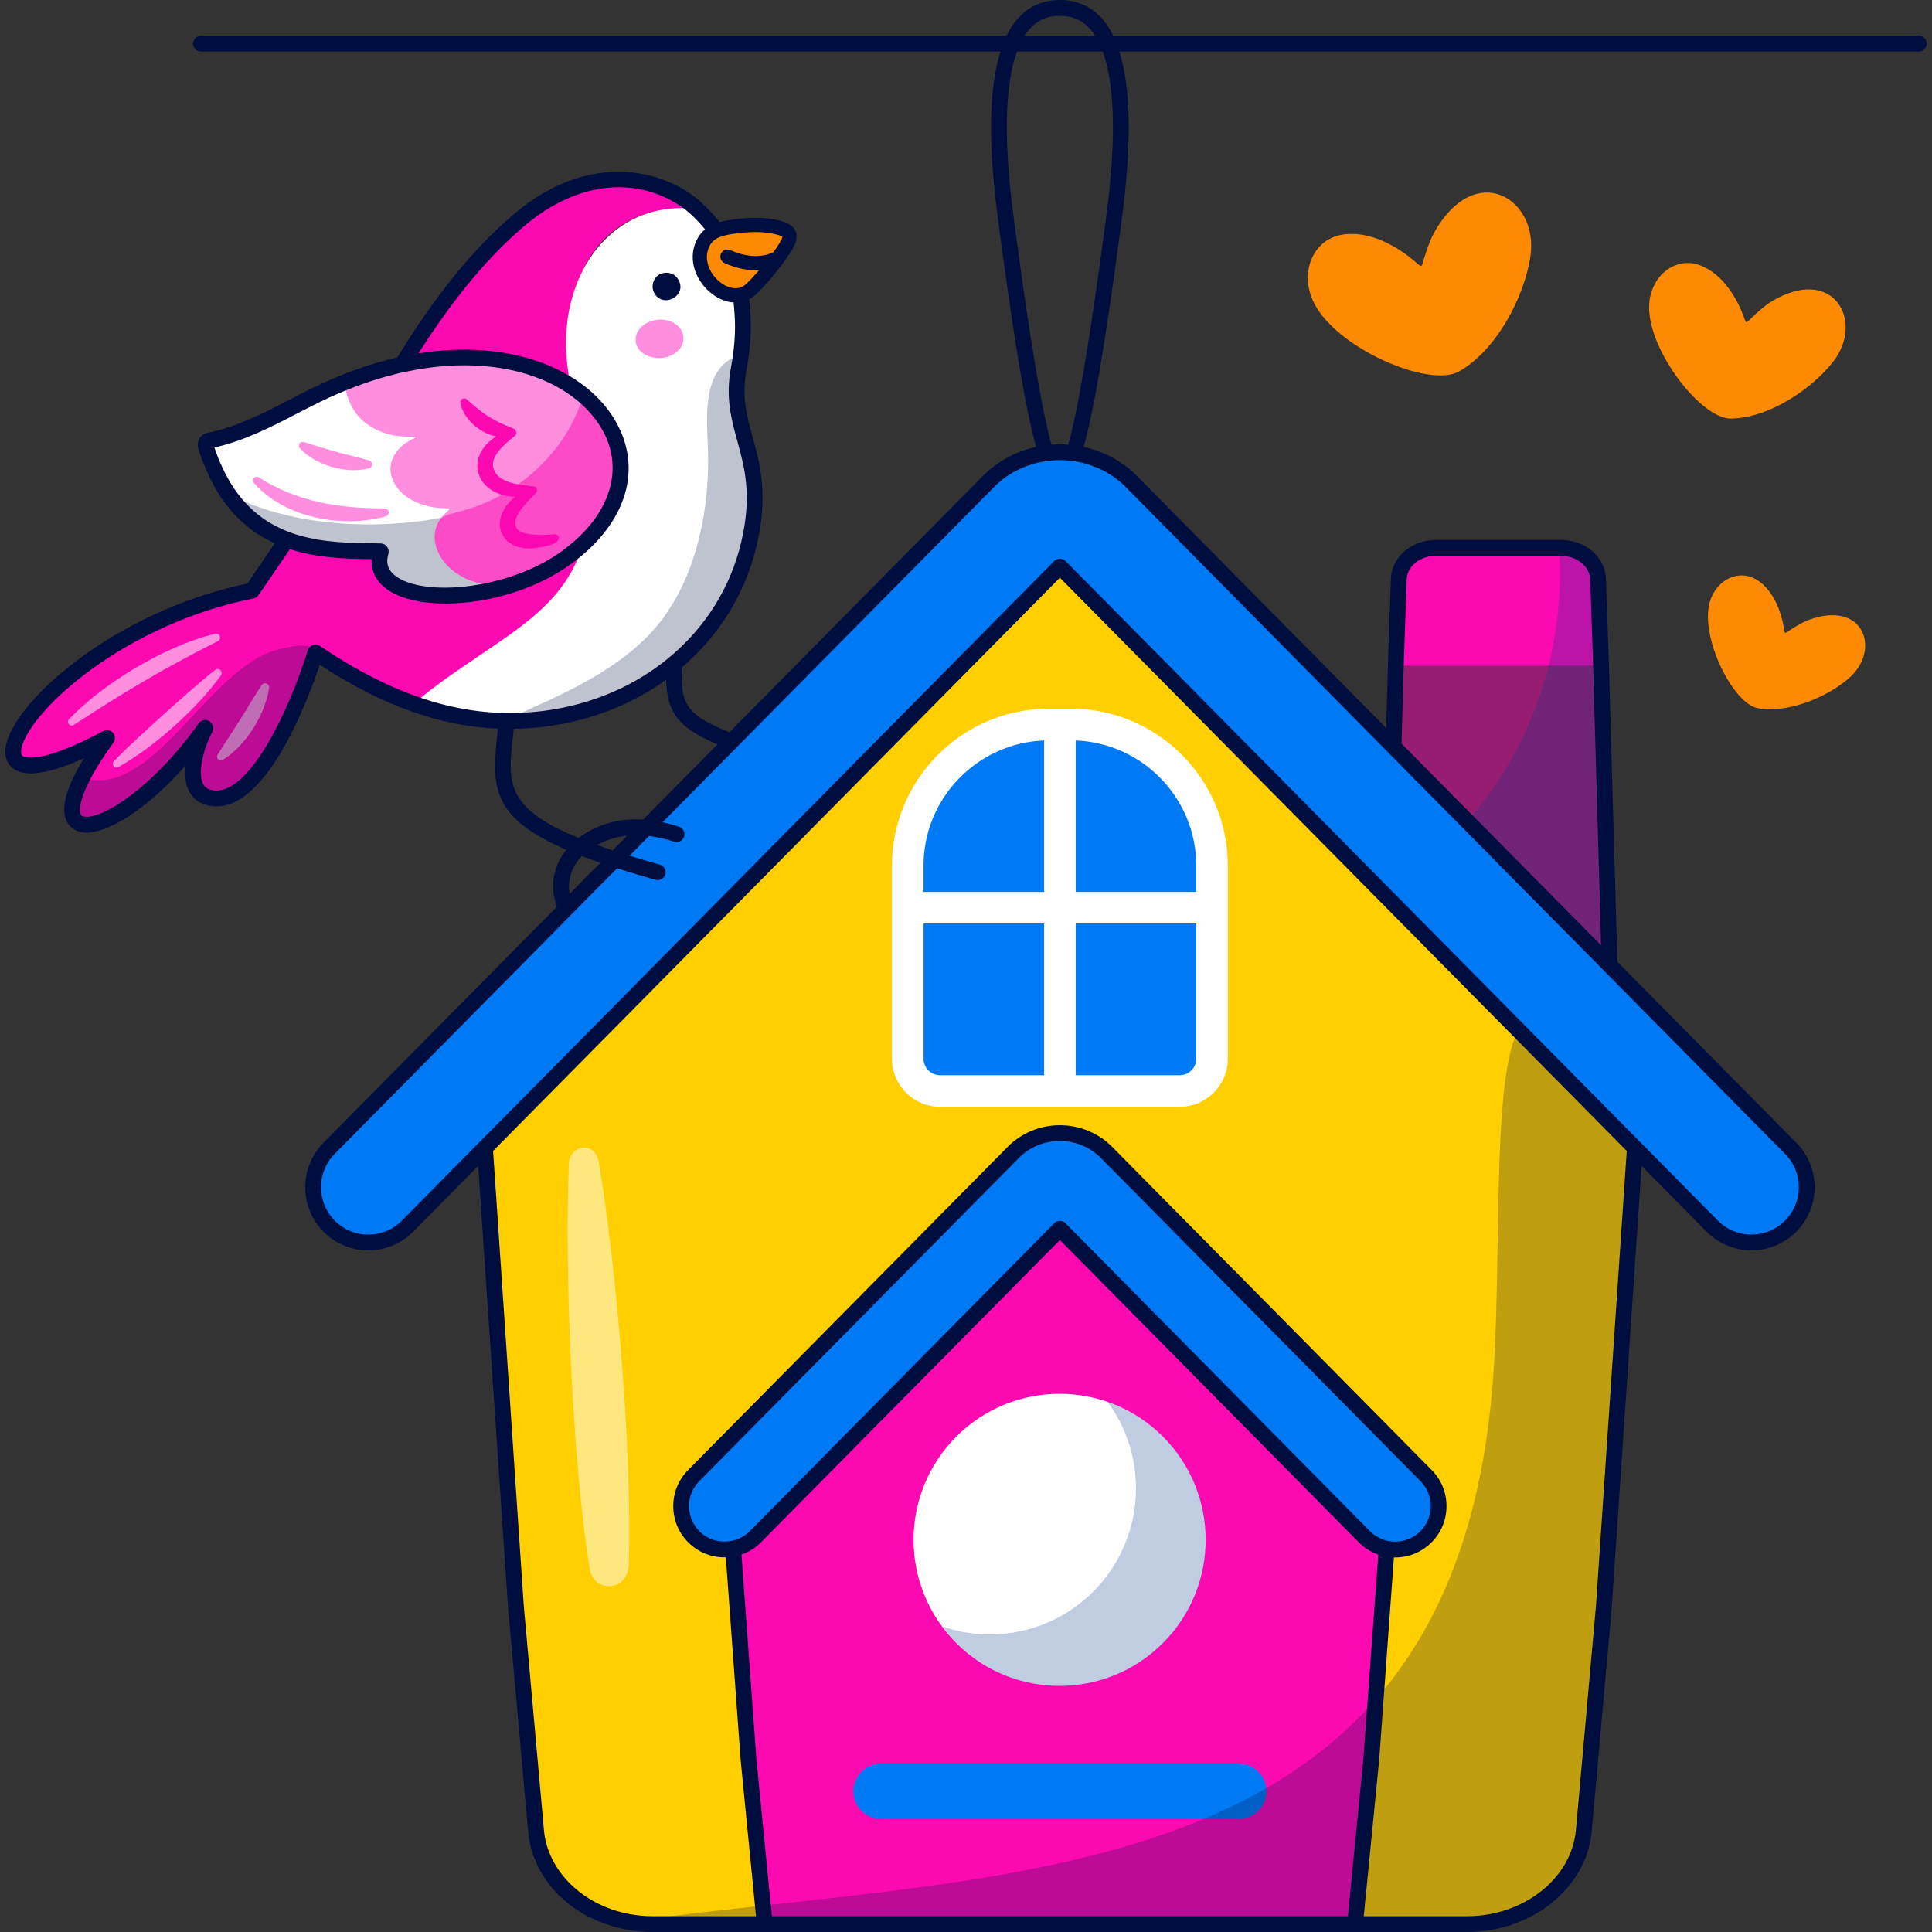 <?xml version="1.0" encoding="UTF-8"?>
<!-- Generator: Adobe Illustrator 25.2.1, SVG Export Plug-In . SVG Version: 6.00 Build 0)  -->
<svg xmlns="http://www.w3.org/2000/svg" xmlns:xlink="http://www.w3.org/1999/xlink" version="1.1" id="Capa_1" x="0px" y="0px" viewBox="0 0 512 512" style="enable-background:new 0 0 512 512;" xml:space="preserve" width="512" height="512">
<rect x="0" y="0" width="512" height="512" fill="#333333" stroke="none"/>
<g>
	<g>
		<g>
			<g>
				<g>
					<path style="fill:#FFCF00;" d="M433.446,301.581l-8.411,124.219l-5.314,59.399c-1.255,13.935-14.73,24.71-30.945,24.71H173       c-2.323,0-4.604-0.23-6.8-0.649c-13.056-2.511-23.078-12.135-24.145-24.061l-5.335-59.399l-8.391-124.219l152.548-154.284       l122.564,123.946L433.446,301.581z"/>
					<path style="opacity:0.5;fill:#FC09B2;" d="M426.541,255.76l-37.681-38.1l-19.563-19.793l0.607-21.466l0.084-2.887       l0.711-20.065c0.147-4.582,4.52-8.264,9.855-8.264h33.1c5.335,0,9.687,3.682,9.855,8.264l0.69,20.065l0.084,2.887       L426.541,255.76z"/>
				</g>
				<g>
					<polygon style="fill:#FC09B2;" points="202.656,509.9 280.883,509.9 359.11,509.9 363.421,466.072 368.234,400.064        280.883,319.667 193.531,400.064 198.345,466.072      "/>
					<path style="fill:#FC09B2;" d="M424.282,176.4h-54.379l0.084-2.887l0.711-20.065c0.147-4.582,4.52-8.264,9.855-8.264h33.1       c5.335,0,9.687,3.682,9.855,8.264l0.69,20.065L424.282,176.4z"/>
				</g>
				<g>
					<path style="fill:#007AF4;" d="M369.748,410.644c-2.967,0-5.931-1.14-8.183-3.416l-80.681-81.591l-80.681,81.591       c-4.471,4.52-11.753,4.56-16.274,0.091c-4.52-4.469-4.561-11.755-0.092-16.274l84.755-85.71       c3.177-3.21,7.656-5.051,12.292-5.051c4.636,0,9.115,1.841,12.29,5.049l84.758,85.712c4.468,4.519,4.428,11.805-0.092,16.274       C375.595,409.536,372.671,410.644,369.748,410.644z"/>
					<path style="fill:#007AF4;" d="M244.047,289.128h73.672c1.922,0,3.48-1.558,3.48-3.48v-54.172       c0-21.811-17.682-39.493-39.493-39.493h-1.647c-21.811,0-39.493,17.682-39.493,39.493v54.172       C240.567,287.57,242.125,289.128,244.047,289.128z"/>
					<path style="fill:#007AF4;" d="M474.455,325.035c-2.867,2.824-6.591,4.226-10.294,4.226c-3.787,0-7.554-1.444-10.42-4.331       l-53.98-54.588l-31.614-31.97l-87.269-88.252l-172.842,174.81c-5.691,5.754-14.961,5.795-20.714,0.105       c-5.754-5.691-5.816-14.96-0.126-20.714l174.789-176.755c4.855-4.917,11.737-7.72,18.894-7.72       c7.155,0,14.039,2.803,18.893,7.72l69.526,70.3l57.244,57.894l48.018,48.562C480.251,310.075,480.209,319.344,474.455,325.035z       "/>
					<g>
						<path style="fill:#007AF4;" d="M328.292,482.032h-94.818c-4.044,0-7.323-3.278-7.323-7.323c0-4.044,3.279-7.323,7.323-7.323        h94.818c4.043,0,7.323,3.279,7.323,7.323C335.615,478.754,332.336,482.032,328.292,482.032z"/>
					</g>
				</g>
				<g>
					
						<ellipse transform="matrix(0.707 -0.707 0.707 0.707 -206.29 318.14)" style="fill:#FFFFFF;" cx="280.884" cy="408.084" rx="38.707" ry="38.707"/>
					<path style="fill:#FFFFFF;" d="M283.775,187.798h-5.782c-22.944,0-41.611,18.666-41.611,41.609v51.172       c0,7.021,5.713,12.732,12.734,12.732h63.536c7.021,0,12.731-5.712,12.731-12.732v-51.172       C325.384,206.464,306.719,187.798,283.775,187.798z M317.015,229.408v6.963h-31.946v-40.138       C302.795,196.92,317.015,211.516,317.015,229.408z M276.699,196.233v40.138h-31.948v-6.963       C244.752,211.515,258.972,196.92,276.699,196.233z M244.752,280.58V244.74h31.948v40.203h-27.583       C246.709,284.943,244.752,282.985,244.752,280.58z M312.652,284.943h-27.584V244.74h31.946v35.839       C317.015,282.985,315.057,284.943,312.652,284.943z"/>
				</g>
				<g style="opacity:0.25;">
					<path style="fill:#00328D;" d="M388.86,217.66c24.73-28.309,25.212-60.174,24.291-72.477h0.503       c5.335,0,9.687,3.682,9.855,8.264l0.69,20.065l0.084,2.887l2.259,79.36L388.86,217.66z"/>
					<path style="fill:#000E3F;" d="M433.446,301.581l-8.411,124.219l-5.314,59.399c-1.255,13.935-14.73,24.71-30.945,24.71       c-226.955-0.237-216.171,0.573-222.576-0.649c104.467-14.081,220.567-7.365,229.634-146.159       c2.171-33.24-0.697-81.599,7.608-91.858L433.446,301.581z"/>
					<path style="fill:#00328D;" d="M319.585,408.078c0,21.383-17.325,38.707-38.707,38.707c-12.784,0-24.124-6.193-31.154-15.755       c3.955,1.381,8.202,2.113,12.617,2.113c21.362,0,38.707-17.324,38.707-38.707c0-8.599-2.804-16.529-7.554-22.952       C308.684,376.714,319.585,391.13,319.585,408.078z"/>
				</g>
				<path style="opacity:0.5;fill:#FFFFFF;" d="M158.64,307.753c4.676,27.206,8.94,77.34,7.999,106.843      c-0.227,7.124-9.304,7.922-10.417,0.919c-4.746-29.797-6.625-80.543-5.458-107.069      C150.998,303.13,157.744,302.533,158.64,307.753z"/>
			</g>
			<g>
				<g>
					<path style="fill:#000E3F;" d="M508.504,13.652H53.261c-1.156,0-2.092-0.937-2.092-2.092s0.936-2.092,2.092-2.092h455.243       c1.156,0,2.092,0.937,2.092,2.092S509.661,13.652,508.504,13.652z"/>
				</g>
				<path style="fill:#000E3F;" d="M476.048,302.857l-47.432-47.976l-2.238-78.544l-0.775-22.973      c-0.209-5.754-5.461-10.273-11.947-10.273h-33.1c-6.508,0-11.759,4.519-11.948,10.273l-0.711,20.085l-0.544,19.479      l-66.095-66.827c-3.808-3.85-8.725-6.486-14.081-7.679c2.615-9.185,5.566-26.342,9.729-57.454l0.335-2.532      c2.699-20.044,2.49-35.025-0.607-44.796c-0.46-1.527-1.004-2.908-1.632-4.184c-0.816-1.716-1.779-3.18-2.867-4.436      C289.208,1.695,285.421,0,280.881,0c-4.541,0-8.327,1.695-11.257,5.021c-1.087,1.255-2.049,2.72-2.866,4.436      c-0.628,1.277-1.172,2.657-1.633,4.184c-3.097,9.771-3.305,24.752-0.607,44.796l0.335,2.532      c4.163,31.112,7.113,48.268,9.729,57.454c-5.356,1.192-10.294,3.829-14.081,7.679L85.713,302.857      c-6.486,6.57-6.423,17.177,0.126,23.664c3.16,3.139,7.344,4.833,11.779,4.833h0.084c4.478-0.021,8.662-1.779,11.822-4.959      l17.198-17.407l7.91,117l5.335,59.399c1.15,12.763,11.528,23.183,25.84,25.924c2.386,0.46,4.812,0.69,7.197,0.69h29.647h156.461      h29.668c17.177,0,31.677-11.695,33.037-26.614l5.314-59.441l7.908-116.958l17.22,17.407c3.16,3.201,7.386,4.959,11.906,4.959      c4.435,0,8.599-1.716,11.758-4.833C482.492,320.034,482.555,309.426,476.048,302.857z M371.999,176.462l0.795-22.952      c0.105-3.432,3.599-6.235,7.763-6.235h33.1c4.142,0,7.636,2.803,7.762,6.235l0.69,20.065l2.197,76.954l-52.892-53.478      L371.999,176.462z M268.997,60.404l-0.335-2.532c-3.179-23.789-1.799-36.971,0.858-44.231c0.607-1.695,1.297-3.075,2.009-4.184      c0.419-0.649,0.837-1.193,1.255-1.674c2.114-2.427,4.77-3.599,8.097-3.599c3.326,0,5.983,1.172,8.096,3.599      c0.419,0.481,0.838,1.025,1.256,1.674c0.712,1.109,1.403,2.49,2.008,4.184c2.657,7.26,4.059,20.442,0.858,44.231l-0.335,2.532      c-1.779,13.244-5.9,44-9.666,57.454c-0.732-0.084-1.465-0.105-2.218-0.105c-0.753,0-1.485,0.021-2.218,0.105      C274.897,104.404,270.775,73.648,268.997,60.404z M204.555,507.816l-4.122-41.887l-3.933-53.98      c1.903-0.628,3.682-1.716,5.189-3.243l79.193-80.092l79.193,80.092c1.486,1.485,3.243,2.615,5.188,3.264l-3.933,53.897      l-4.121,41.95H204.555z M196.186,407.575c-1.297,0.628-2.721,0.962-4.143,0.962c-2.406,0.021-4.813-0.879-6.654-2.699      c-1.779-1.778-2.761-4.142-2.783-6.653c-0.021-2.511,0.942-4.875,2.719-6.674l84.758-85.7c2.783-2.825,6.716-4.436,10.797-4.436      c4.079,0,8.012,1.611,10.795,4.436l84.758,85.7c1.779,1.799,2.741,4.164,2.72,6.674c0,2.511-1.004,4.875-2.782,6.653      c-1.779,1.737-4.122,2.72-6.633,2.72h-0.02c-1.465,0-2.867-0.335-4.143-0.983c-0.92-0.46-1.779-1.067-2.532-1.82l-80.678-81.599      c-0.377-0.398-0.92-0.607-1.485-0.607s-1.088,0.209-1.485,0.607l-80.678,81.599      C197.963,406.529,197.106,407.135,196.186,407.575z M422.946,425.61l-5.315,59.4c-1.15,12.784-13.83,22.806-28.852,22.806      h-27.367l4.101-41.594l3.892-53.5c0.104,0.021,0.23,0.021,0.334,0.021c3.619,0,7.009-1.402,9.562-3.933      c2.594-2.553,4.017-5.963,4.037-9.604c0.021-3.619-1.36-7.051-3.912-9.625l-84.758-85.72c-3.578-3.599-8.599-5.67-13.788-5.67      c-5.189,0-10.211,2.071-13.767,5.67l-84.758,85.72c-2.552,2.574-3.954,6.005-3.933,9.625c0.022,3.641,1.444,7.051,4.039,9.604      c2.741,2.699,6.319,3.996,9.896,3.891l3.913,53.583l4.079,41.531h-27.346c-2.134,0-4.289-0.209-6.403-0.607      c-12.26-2.364-21.508-11.486-22.45-22.199l-5.335-59.358l-8.139-120.64l150.204-151.92l150.225,151.92L422.946,425.61z       M472.973,323.549c-2.365,2.343-5.482,3.619-8.808,3.619c-3.39,0-6.57-1.318-8.935-3.724l-19.793-20.023l-3.368-3.39      L282.366,148.656c-0.775-0.795-2.176-0.795-2.971,0L129.714,300.011l-3.368,3.389l-19.814,20.044      c-2.343,2.385-5.502,3.724-8.85,3.724c-3.326,0.062-6.508-1.255-8.892-3.619c-4.917-4.875-4.959-12.826-0.104-17.742      L263.473,129.03c3.327-3.347,7.679-5.628,12.407-6.59c1.36-0.272,2.741-0.439,4.143-0.481c0.293-0.021,0.565-0.021,0.858-0.021      c0.293,0,0.565,0,0.857,0.021c1.402,0.042,2.783,0.209,4.144,0.481c4.728,0.962,9.101,3.243,12.407,6.59l69.484,70.28      l0.042,0.042l57.266,57.914l47.997,48.541C477.952,310.723,477.91,318.674,472.973,323.549z"/>
			</g>
		</g>
		<g>
			<g>
				<path style="fill:#FC09B2;" d="M156.41,48.325c-21.786,4.74-44.013,36.597-54.692,55.991      c-1.145,2.077-32.242,48.632-33.822,52.287c-2.539,0.476-4.479,0.848-4.752,0.869c-21.446,1.634-68.216,39.76-58.179,44.784      c5.852,2.929,21.949-6.108,22.608-5.926c-0.067,0.203-9.507,12.536-8.498,18.999c0.527,3.374,3.648,3.757,6.992,2.753      c14.213-4.262,27.76-24.356,27.97-24.31c0.523,0.115-4.437,10.39-2.125,15.922c0.872,2.084,3.498,2.384,5.589,1.559      c4.253-1.678,9.004-6.868,11.825-10.464c11.723-14.944,9.444-20.096,16.207-26.565c10.25,7.25,22.089,13.536,27.148,11.944      c60.262-18.964,39.978-72.887,40.007-73.787c0.244-9.055-7.63-38.049,10.325-51.533c9.045-6.792,18.51-5.238,20.463-5.636      C186.285,54.62,172.926,44.735,156.41,48.325z"/>
				<g>
					<path style="fill:#FFFFFF;" d="M195.871,97.944c1.521-7.358,1.175-16.373,0.53-18.849c-0.135-0.519-0.452-0.831-1.013-0.847       c-8.36-0.249-13.411-11.003-6.869-16.345c1.195-0.976,1.736-0.842-1.854-4.668c-2.215-2.361-1.432-1.95-4.531-2.076       c-17.783-0.721-29.395,12.773-31.711,29.489c-1.316,9.496,0.675,18.025,2.899,27.161c10.002,41.077-9.093,50.028-30.207,64.602       c-0.925,0.638-14.747,9.921-13.191,10.869c5.42,3.302,28.268,8.9,50.43-0.634c15.646-6.73,29.528-19.137,35.982-35.122       C206.581,126.149,192.492,114.295,195.871,97.944z"/>
					<path style="fill:#FFFFFF;" d="M78.464,107.401c-9.371,7.06-24.365,9.85-24.365,9.85s0.698,20.574,21.272,25.805       c20.574,5.231,24.41,3.487,24.41,3.487s-0.552,7.524,3.139,8.541c3.69,1.017,22.415,4.793,33.002-0.479       c8.056-4.012-2.623-25.682-7.974-37.729c-2.292-5.16-3.964-10.17-8.796-13.674C106.93,94.334,90.426,98.388,78.464,107.401z"/>
				</g>
				<path style="fill:#FD8A02;" d="M197.42,77.814c3.833-2.634,8.452-7.694,10.965-12.509c1.069-2.048,1.542-3.661-0.572-4.612      c-4.242-1.908-12.273-1.239-16.388-0.141c-2.463,0.657-4.482,1.926-5.449,4.43c-0.768,1.988-0.781,4.014-0.144,6.043      C187.811,77.335,194.854,79.578,197.42,77.814z"/>
				<g>
					<path style="fill:#FF8EDE;" d="M168.456,90.329c0.292,4.68,8.357,6.494,11.836,1.915c1.285-1.691,1.094-4.381-0.726-5.936       C175.388,82.739,168.156,85.529,168.456,90.329z"/>
					<path style="fill:#FF8EDE;" d="M97.361,112.462c6.458,4.524,12.666,2.727,12.636,3.521c-0.011,0.237-2.943,0.967-5.088,4.003       c-3.257,4.635-0.565,10,4.356,12.609c1.716,0.913,3.565,1.529,5.483,1.83c1.491,0.243,2.993,0.212,4.491,0.36       c-0.366,0.497-1.396,1.24-2.327,2.469c0,0,0,0-0.011,0.003c-0.743,0.997-1.405,2.263-1.633,3.959       c-0.31,2.319,0.406,4.658,1.65,6.616c1.446,2.236,3.573,4.01,5.94,5.219c2.77,1.417,5.887,2.084,8.988,2.03       c1.375-0.027,2.743-0.192,4.075-0.476c1.407-0.306,2.998-0.667,4.281-1.347c5.214-2.178,10.1-5.101,14.208-9.008       c13.988-13.323,12.105-29.593,0.275-39.707c-7.308-6.261-18.428-10.157-31.941-9.547c-14.135,0.644-21.55,3.378-24.286,3.978       c-1.375,0.297-5.647,1.676-6.405,1.962c-0.696,0.256-0.731,0.372-0.669,1.162c0.009,0.185,0.01,0.384,0.051,0.559       C92.285,106.608,93.975,110.083,97.361,112.462z"/>
					<g>
						<path style="fill:#FF8EDE;" d="M18.294,190.592c5.264-5.444,11.438-9.909,17.916-13.772c6.519-3.788,13.422-7.058,20.81-8.882        c0.566-0.14,1.137,0.206,1.277,0.772c0.121,0.487-0.12,0.979-0.55,1.195l-0.014,0.007        c-6.604,3.325-13.065,6.788-19.406,10.515c-6.362,3.693-12.535,7.655-18.776,11.687c-0.459,0.3-1.075,0.172-1.375-0.287        C17.919,191.433,17.982,190.919,18.294,190.592z"/>
					</g>
					<g>
						<path style="fill:#FF8EDE;" d="M30.18,201.715c4.262-4.35,8.738-8.336,13.178-12.382c4.483-3.999,8.912-8.036,13.682-11.815        c0.459-0.364,1.125-0.288,1.49,0.17c0.301,0.38,0.298,0.905,0.028,1.28c-3.597,4.982-7.872,9.383-12.404,13.478        c-4.575,4.047-9.423,7.808-14.77,10.835c-0.479,0.271-1.087,0.103-1.359-0.376C29.8,202.509,29.878,202.024,30.18,201.715z"/>
					</g>
					<g>
						<path style="fill:#FF8EDE;" d="M57.688,199.957c1.98-3.174,4.007-6.087,5.89-9.151c1.934-3.029,3.684-6.143,5.777-9.259        c0.326-0.496,0.993-0.633,1.489-0.307c0.358,0.236,0.527,0.658,0.472,1.056c-0.572,3.854-2.15,7.461-4.2,10.743        c-2.1,3.245-4.718,6.237-8.037,8.319c-0.474,0.297-1.098,0.154-1.395-0.319c-0.211-0.339-0.199-0.754-0.002-1.072        L57.688,199.957z"/>
					</g>
					<g>
						<path style="fill:#FF8EDE;" d="M68.581,126.499c4.955,3.195,10.312,5.304,15.958,6.554c5.64,1.286,11.457,1.676,17.421,1.703        h0.012c0.586,0.002,1.057,0.479,1.055,1.063c-0.002,0.484-0.33,0.891-0.774,1.015c-6.011,1.681-12.477,1.672-18.637,0.298        c-6.116-1.415-12.168-4.343-16.337-9.151c-0.361-0.416-0.316-1.045,0.1-1.405c0.342-0.297,0.83-0.319,1.191-0.085        L68.581,126.499z"/>
					</g>
					<g>
						<path style="fill:#FF8EDE;" d="M80.545,117.164c3.004,0.875,5.737,1.822,8.587,2.579c2.832,0.812,5.682,1.407,8.694,2.279        l0.018,0.006c0.576,0.166,0.907,0.768,0.741,1.343c-0.111,0.383-0.417,0.659-0.778,0.75c-3.233,0.812-6.622,0.523-9.804-0.351        c-3.163-0.931-6.227-2.481-8.51-4.937c-0.384-0.413-0.361-1.059,0.052-1.443c0.273-0.253,0.647-0.33,0.98-0.234        L80.545,117.164z"/>
					</g>
				</g>
				<path style="fill:#FC09B2;" d="M146.887,141.587l-0.013,0.002c-2.471,0.29-9.455,0.505-10.092-1.898      c-1.408-2.565,3.208-7.03,5.18-8.951c0.75-0.716,0.237-1.815-0.653-1.856c-2.786-0.326-9.004-0.668-10.347-4.28      c-0.63-1.443-0.338-2.928,0.82-4.575c1.154-1.609,2.886-3.077,4.678-4.528l0.023-0.018c0.31-0.253,0.451-0.678,0.323-1.082      c-0.019-0.061-0.06-0.107-0.09-0.162c-0.104-0.282-0.314-0.523-0.615-0.642l-0.052-0.02c-6.352-2.507-8.415-4.282-12.338-7.727      c-0.737-0.668-1.898-0.005-1.7,0.966c0.88,4.304,5.005,7.883,9.44,8.856c-8.635,5.569-5.309,15.589,4.997,15.991      c-3.938,3.29-5.657,8.068-1.991,11.778c2.292,1.644,1.602,0.906,3.018,1.566c1.555,0.223,1.029,0.342,2.967,0.329      c1.957-0.037,7.861-0.864,7.632-2.813C148.004,141.937,147.474,141.519,146.887,141.587z"/>
				<path style="opacity:0.5;fill:#FC09B2;" d="M154.403,144.241c-4.101,3.913-8.976,6.842-14.206,9.018      c-1.276,0.67-2.866,1.046-4.268,1.339c-1.339,0.293-2.699,0.46-4.079,0.481c-0.816,0.021-1.633-0.021-2.448-0.105      c-2.281-0.251-4.499-0.879-6.549-1.925c-2.364-1.213-4.478-2.992-5.942-5.209c-1.234-1.967-1.946-4.31-1.632-6.633      c0.208-1.694,0.879-2.95,1.632-3.954c0.042-0.021,0.084-0.042,0.126-0.063c1.486-0.774,3.348-1.277,5.273-1.779      c13.077-3.389,24.898-13.181,30.422-25.568c1.13-2.532,1.632-4.268,1.967-5.294C166.517,114.657,168.4,130.935,154.403,144.241z      "/>
				<g style="opacity:0.25;">
					<path style="fill:#000E3F;" d="M195.947,97.471c0.072-0.492,1.126-3.781-0.167-3.328c-10.431,3.651-8.283,17.764-8.124,26.318       c0.302,16.239-3.779,35.005-15.146,47.218c-10.302,11.068-25.318,17.097-38.802,23.224c1.241-0.564,4.126-0.003,5.543-0.075       c30.478-1.541,53.891-21.782,59.538-46.793C202.865,125.976,193.535,113.948,195.947,97.471z"/>
					<path style="fill:#000E3F;" d="M23.783,206.548c-2.437-0.44-2.627-0.244-3.358,1.844c-0.408,1.167-1.731,3.922-1.338,6.947       c0.438,3.376,3.683,3.73,6.989,2.739c4.485-1.345,8.771-4.402,12.494-7.438c10.551-8.605,15.133-17.06,15.556-16.849       c0.218,0.109-4.576,11.194-2.172,16.014c0.996,1.997,3.523,2.248,5.523,1.457c13.7-5.418,26.864-36.784,26.272-38.526       c-1.06-3.12-9.09-0.912-11.169-0.267C55.397,177.796,41.25,209.699,23.783,206.548z"/>
					<path style="fill:#000E3F;" d="M129.4,154.975c-31.489,6.884-27.786-9.31-27.786-9.31       c-25.63,1.925-37.409-12.972-37.409-12.972c25.107,10.713,52.767,4.478,52.767,4.478s0.021,0,0.063,0.021       c-0.042,0.021-0.084,0.042-0.126,0.063c-0.753,1.004-1.423,2.26-1.632,3.954c-0.315,2.323,0.397,4.666,1.632,6.633       c1.464,2.217,3.578,3.996,5.942,5.209C124.901,154.096,127.119,154.723,129.4,154.975z"/>
				</g>
			</g>
			<g>
				<path style="fill:#000E3F;" d="M210.874,61.387c-0.712-1.862-2.699-2.552-4.562-2.992c-3.536-0.837-7.303-0.9-12.24-0.188      c-1.004,0.147-2.176,0.314-3.368,0.649c-2.762-3.348-5.378-6.047-8.704-8.16c-10.566-6.716-28.015-8.767-45.256,5.586      c-13.704,11.403-24.145,26.614-31.468,38.456c-6.988,1.59-14.332,4.164-21.949,7.846c-2.196,1.067-4.393,2.197-6.569,3.327      c-6.8,3.515-13.831,7.155-21.362,8.704c-1.214,0.23-2.072,0.795-2.573,1.632c-0.732,1.276-0.273,2.699-0.105,3.222      c4.478,13.663,11.863,20.797,20.086,24.521l-7.281,10.67c-34.083,7.03-60.969,30.171-63.877,42.578      c-0.858,3.703,0.753,5.586,1.779,6.382c3.159,2.427,9.477,1.527,18.83-2.678c-4.645,7.574-6.214,13.119-4.667,16.55      c0.816,1.8,2.448,2.909,4.603,3.117c0.23,0.021,0.46,0.042,0.711,0.042c5.796,0,15.964-6.046,26.259-17.763      c-0.273,2.594-0.042,5.168,1.172,7.198c0.962,1.632,2.991,3.599,7.134,3.599c13.328,0,23.811-27.304,27.283-37.494      c16.508,10.755,31.823,16.257,47.202,16.906c-0.047,0.421-0.093,0.863-0.139,1.273c-1.607,14.289-1.443,22.344,18.238,30.812      c-3.678,4.598-4.543,10.644-2.009,16.299c0.347,0.776,1.11,1.237,1.911,1.237c0.286,0,0.576-0.059,0.854-0.184      c1.054-0.473,1.526-1.71,1.052-2.765c-2.065-4.607-1.105-9.406,2.324-12.909c5.281,2.022,11.705,4.092,19.539,6.298      c0.19,0.054,0.382,0.08,0.57,0.08c0.914,0,1.753-0.604,2.013-1.526c0.312-1.113-0.335-2.268-1.447-2.58      c-6.549-1.844-12.039-3.562-16.642-5.211c5.777-3.122,12.481-3.424,20.447-0.859c1.107,0.353,2.278-0.251,2.634-1.352      c0.353-1.099-0.251-2.278-1.351-2.633c-10.038-3.228-18.459-2.467-25.741,2.333c-0.312,0.205-0.603,0.425-0.896,0.644      c-19.505-7.932-18.742-14.71-17.338-27.215c0.061-0.548,0.124-1.132,0.186-1.699c0.007-0.001,0.014,0,0.021,0      c2.803-0.042,5.608-0.23,8.453-0.607c12.009-1.548,22.889-5.88,31.886-12.386c0.288,9.54,3.965,13.324,15.792,18.018      c0.253,0.1,0.515,0.148,0.772,0.148c0.832,0,1.618-0.501,1.945-1.322c0.425-1.074-0.1-2.29-1.173-2.717      c-12.17-4.829-13.532-7.72-13.132-17.413c0,0,0.001,0,0.001,0c9.729-8.306,16.717-19.374,19.751-32.096      c3.202-13.474,0.962-21.676-1.026-28.936c-1.569-5.691-2.907-10.608-1.652-17.471c1.632-8.934,1.172-14.248,0.879-17.408      c-0.063-0.648-0.105-1.213-0.126-1.673c0.585-0.293,1.15-0.691,1.673-1.172c1.339-1.235,2.95-2.992,4.52-4.854      c1.549-1.883,3.075-3.871,4.205-5.545C210.413,65.614,211.647,63.417,210.874,61.387z M58.639,123.256      c-0.669-1.444-1.255-3.013-1.82-4.666c7.867-1.737,14.981-5.398,21.865-8.976c2.156-1.109,4.31-2.218,6.465-3.264      c5.859-2.825,11.549-4.98,17.01-6.507c1.946-0.544,3.871-1.025,5.754-1.402c24.606-5.126,43.834,2.406,51.345,14.855      c6.486,10.713,2.595,23.225-10.147,32.598c-5.859,4.331-13.244,7.197-20.379,8.662c-9.75,2.029-19.082,1.423-23.6-1.695      c-2.239-1.569-2.95-3.473-2.218-6.047c0.126-0.46,0.104-0.9-0.042-1.318c-0.272-0.837-1.046-1.465-1.988-1.485l-1.213-0.021      c-6.486-0.063-13.643-0.146-20.359-2.113c-1.38-0.376-2.74-0.858-4.079-1.443C68.682,137.63,62.761,132.546,58.639,123.256z       M196.394,143.802c-5.628,23.727-26.153,41.239-52.307,44.587c-1.987,0.251-3.954,0.418-5.92,0.502      c-17.345,0.774-34.481-4.938-53.375-17.701c-0.565-0.376-1.255-0.46-1.861-0.251c-0.273,0.105-0.523,0.251-0.732,0.46      c-0.273,0.23-0.461,0.545-0.587,0.9c-5.648,17.91-15.608,37.201-24.145,37.201c-2.343,0-3.139-0.9-3.536-1.548      c-1.799-3.013,0.21-10.064,2.344-13.998c0.503-0.942,0.146-2.176-0.732-2.782c-0.941-0.649-2.238-0.419-2.887,0.523      c-11.989,16.884-25.17,25.191-30.066,24.751c-0.92-0.083-1.088-0.46-1.192-0.669c-0.587-1.297-0.063-4.331,2.49-9.206      c1.38-2.678,3.39-5.942,6.172-9.771c0.586-0.775,0.523-1.862-0.104-2.594c-0.649-0.732-1.715-0.92-2.574-0.481      c-17.177,9.185-21.027,6.884-21.404,6.59c-0.523-0.397-0.419-1.381-0.251-2.134c2.386-10.147,27.514-32.87,61.471-39.586      c0.523-0.105,1.005-0.418,1.319-0.879l8.306-12.177c7.261,2.344,14.939,2.574,21.655,2.636      c-0.168,3.243,1.297,6.067,4.268,8.118c3.452,2.407,8.996,3.641,15.399,3.641c10.608,0,23.58-3.41,33.456-10.67      c14.624-10.775,18.935-25.38,11.235-38.142c-7.887-13.098-27.241-21.425-51.95-17.471c7.05-11.026,16.549-24.145,28.539-34.146      c13.181-10.964,28.246-12.951,40.339-5.273c2.636,1.674,4.812,3.85,7.093,6.549c-0.858,0.691-1.633,1.611-2.218,2.804      c-2.679,5.419,0.062,11.319,4.121,14.353c1.821,1.36,3.787,2.113,5.65,2.218c0.02,0.356,0.062,0.753,0.104,1.172      c0.251,2.782,0.607,6.842-0.376,13.558c-0.126,0.858-0.293,1.757-0.461,2.72c-1.422,7.784,0.104,13.391,1.737,19.333      C197.357,124.03,199.366,131.374,196.394,143.802z M197.671,75.322c-0.461,0.439-0.984,0.732-1.527,0.9      c-0.126,0.042-0.251,0.062-0.397,0.083c-0.021,0.021-0.042,0.021-0.063,0.021c-1.611,0.293-3.348-0.418-4.666-1.402      c-2.825-2.113-4.77-6.109-3.013-9.667c1.172-2.364,3.578-2.887,6.612-3.326c2.092-0.293,3.954-0.439,5.649-0.439      c1.883,0,3.577,0.188,5.168,0.565c1.485,0.355,1.841,0.627,1.904,0.627c0,0.042,0,0.209-0.147,0.607      c-0.042,0.063-0.084,0.126-0.104,0.189c-0.231,0.502-0.67,1.235-1.234,2.092c0,0-0.021,0-0.021,0.021      c-0.251,0.376-0.545,0.774-0.858,1.213c-0.007,0.009-0.015,0.02-0.022,0.029c-0.024,0.011-0.05,0.008-0.075,0.02      c-3.042,1.503-7.174,1.295-11.33-0.567c-0.948-0.426-2.064-0.001-2.489,0.948c-0.425,0.949,0,2.064,0.948,2.489      c1.906,0.854,4.944,1.911,8.314,1.911c0.285,0,0.576-0.027,0.865-0.042c-0.006,0.008-0.012,0.016-0.019,0.024      C199.931,73.042,198.696,74.359,197.671,75.322z"/>
				<path style="fill:#000E3F;" d="M175.122,72.559c-1.78,0.705-2.646,2.994-1.92,4.707c1.957,4.616,8.642,1.515,6.811-2.684      C179,72.255,176.738,71.92,175.122,72.559z"/>
			</g>
		</g>
	</g>
	<g>
		<path style="fill:#FD8A02;" d="M405.543,68.182c-1.723,10.827-9.049,24.704-18.925,30.275    c-7.935,4.477-32.874-6.291-38.595-18.595c-3.716-7.991,0.141-16.746,8.167-17.757c6.66-0.839,13.523,2.754,18.617,7.05    c1.431,1.207,1.823,1.769,2.095,0.912c0.544-1.717,1.757-5.954,3.192-8.498C391.049,42.156,408.012,52.667,405.543,68.182z"/>
		<path style="fill:#FD8A02;" d="M490.051,179.675c-5.907,5.167-16.294,9.444-24.279,7.985c-6.416-1.172-15.202-18.52-12.714-27.909    c1.617-6.098,7.749-9.147,12.628-6.027c4.048,2.589,6.178,7.71,7.012,12.407c0.234,1.319,0.193,1.808,0.735,1.461    c1.086-0.696,3.694-2.471,5.648-3.212C494,158.718,498.517,172.27,490.051,179.675z"/>
		<path style="fill:#FD8A02;" d="M485.828,95.821c-5.874,7.527-17.303,15.017-27.178,15.104    c-7.934,0.07-22.407-18.643-21.585-30.432c0.534-7.657,7.162-12.704,13.706-10.094c5.43,2.166,9.147,7.796,11.22,13.216    c0.582,1.522,0.645,2.116,1.212,1.577c1.138-1.08,3.847-3.798,6.013-5.132C485.745,69.877,494.246,85.034,485.828,95.821z"/>
	</g>
</g>















</svg>
